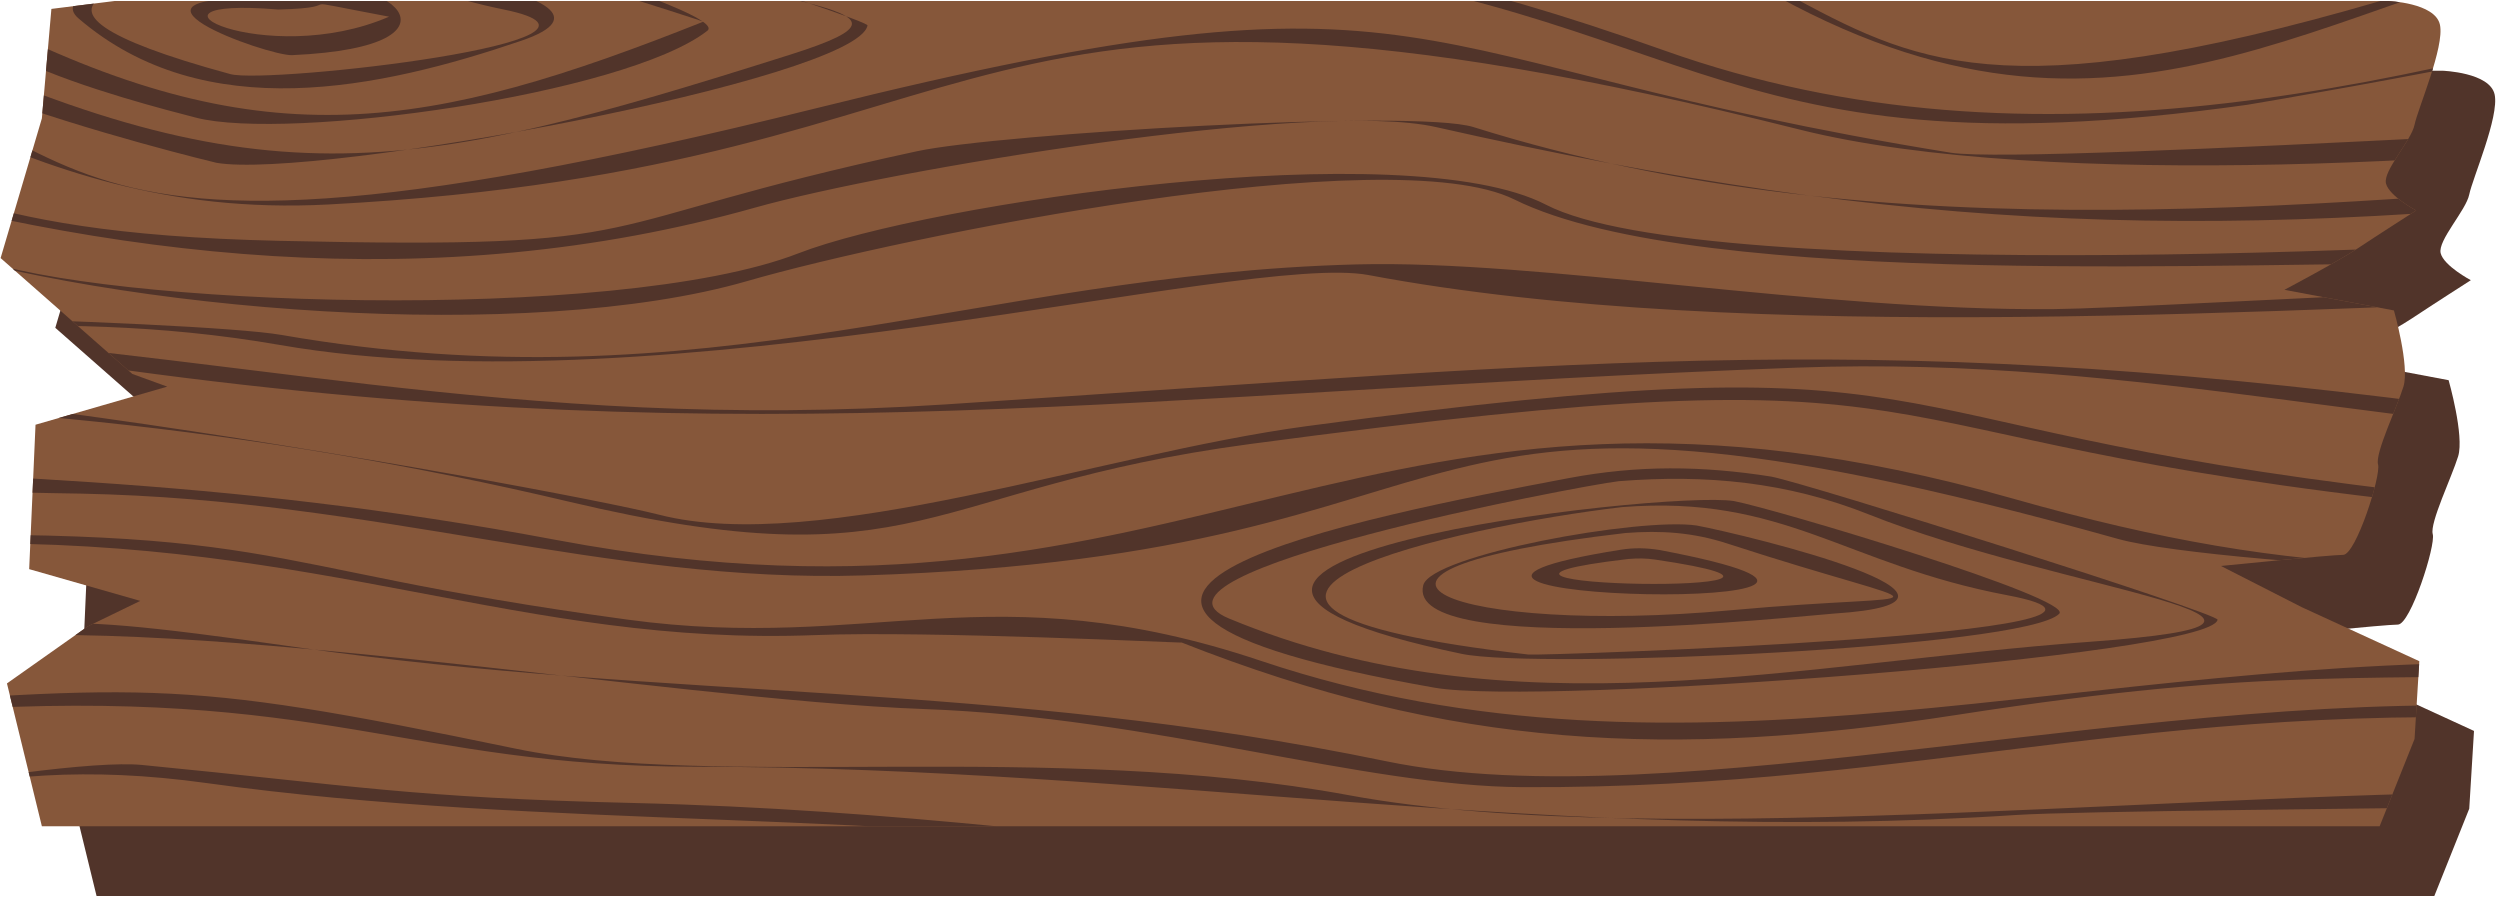 <svg xmlns="http://www.w3.org/2000/svg" xmlns:xlink="http://www.w3.org/1999/xlink" width="1920" zoomAndPan="magnify" viewBox="0 0 1440 516.75" height="689" preserveAspectRatio="xMidYMid meet" version="1.0"><defs><clipPath id="d09b128615"><path d="M 31 40 L 1438 40 L 1438 516.5 L 31 516.5 Z M 31 40 " clip-rule="nonzero"/></clipPath><clipPath id="0f7d2f7981"><path d="M 0.348 0.148 L 1406 0.148 L 1406 476 L 0.348 476 Z M 0.348 0.148 " clip-rule="nonzero"/></clipPath><clipPath id="4a41ca1450"><path d="M 0.348 0.559 L 500 0.559 L 500 95 L 0.348 95 Z M 0.348 0.559 " clip-rule="nonzero"/></clipPath><clipPath id="eb5f1aa710"><path d="M 66.168 0.559 L 1375.242 0.559 C 1375.242 0.559 1402.668 1.473 1405.41 14.27 C 1408.152 27.066 1392.609 62.719 1390.781 71.859 C 1388.953 81.004 1372.5 98.371 1374.328 105.684 C 1376.156 112.996 1391.699 121.227 1391.699 121.227 C 1391.699 121.227 1368.844 135.855 1357.871 143.168 C 1346.902 150.48 1315.824 166.934 1315.824 166.934 L 1378.898 178.816 C 1378.898 178.816 1388.039 210.812 1384.383 222.699 C 1380.727 234.582 1367.93 261.09 1369.758 267.492 C 1371.586 273.891 1356.961 319.598 1349.645 319.598 C 1342.332 319.598 1279.254 325.996 1279.254 325.996 L 1325.875 349.766 L 1393.527 380.848 L 1390.781 425.641 L 1370.672 475.922 L 24.117 475.922 L 4.004 393.645 L 50.629 360.738 L 80.793 346.113 L 16.805 327.828 L 20.461 244.641 L 96.336 222.699 L 76.223 215.387 L 0.348 148.652 L 24.117 68.207 L 29.602 5.129 L 66.164 0.559 Z M 66.168 0.559 " clip-rule="evenodd"/></clipPath><clipPath id="7df62ee019"><path d="M 0.348 0.559 L 409 0.559 L 409 72 L 0.348 72 Z M 0.348 0.559 " clip-rule="nonzero"/></clipPath><clipPath id="6d23cfae0c"><path d="M 66.168 0.559 L 1375.242 0.559 C 1375.242 0.559 1402.668 1.473 1405.41 14.27 C 1408.152 27.066 1392.609 62.719 1390.781 71.859 C 1388.953 81.004 1372.5 98.371 1374.328 105.684 C 1376.156 112.996 1391.699 121.227 1391.699 121.227 C 1391.699 121.227 1368.844 135.855 1357.871 143.168 C 1346.902 150.48 1315.824 166.934 1315.824 166.934 L 1378.898 178.816 C 1378.898 178.816 1388.039 210.812 1384.383 222.699 C 1380.727 234.582 1367.93 261.09 1369.758 267.492 C 1371.586 273.891 1356.961 319.598 1349.645 319.598 C 1342.332 319.598 1279.254 325.996 1279.254 325.996 L 1325.875 349.766 L 1393.527 380.848 L 1390.781 425.641 L 1370.672 475.922 L 24.117 475.922 L 4.004 393.645 L 50.629 360.738 L 80.793 346.113 L 16.805 327.828 L 20.461 244.641 L 96.336 222.699 L 76.223 215.387 L 0.348 148.652 L 24.117 68.207 L 29.602 5.129 L 66.164 0.559 Z M 66.168 0.559 " clip-rule="evenodd"/></clipPath><clipPath id="ce68a1cd05"><path d="M 41 0.559 L 320 0.559 L 320 51 L 41 51 Z M 41 0.559 " clip-rule="nonzero"/></clipPath><clipPath id="71e2a986b2"><path d="M 66.168 0.559 L 1375.242 0.559 C 1375.242 0.559 1402.668 1.473 1405.41 14.27 C 1408.152 27.066 1392.609 62.719 1390.781 71.859 C 1388.953 81.004 1372.5 98.371 1374.328 105.684 C 1376.156 112.996 1391.699 121.227 1391.699 121.227 C 1391.699 121.227 1368.844 135.855 1357.871 143.168 C 1346.902 150.48 1315.824 166.934 1315.824 166.934 L 1378.898 178.816 C 1378.898 178.816 1388.039 210.812 1384.383 222.699 C 1380.727 234.582 1367.93 261.09 1369.758 267.492 C 1371.586 273.891 1356.961 319.598 1349.645 319.598 C 1342.332 319.598 1279.254 325.996 1279.254 325.996 L 1325.875 349.766 L 1393.527 380.848 L 1390.781 425.641 L 1370.672 475.922 L 24.117 475.922 L 4.004 393.645 L 50.629 360.738 L 80.793 346.113 L 16.805 327.828 L 20.461 244.641 L 96.336 222.699 L 76.223 215.387 L 0.348 148.652 L 24.117 68.207 L 29.602 5.129 L 66.164 0.559 Z M 66.168 0.559 " clip-rule="evenodd"/></clipPath><clipPath id="a55ca066a7"><path d="M 109 0.559 L 231 0.559 L 231 32 L 109 32 Z M 109 0.559 " clip-rule="nonzero"/></clipPath><clipPath id="42163c5873"><path d="M 66.168 0.559 L 1375.242 0.559 C 1375.242 0.559 1402.668 1.473 1405.41 14.27 C 1408.152 27.066 1392.609 62.719 1390.781 71.859 C 1388.953 81.004 1372.5 98.371 1374.328 105.684 C 1376.156 112.996 1391.699 121.227 1391.699 121.227 C 1391.699 121.227 1368.844 135.855 1357.871 143.168 C 1346.902 150.48 1315.824 166.934 1315.824 166.934 L 1378.898 178.816 C 1378.898 178.816 1388.039 210.812 1384.383 222.699 C 1380.727 234.582 1367.93 261.09 1369.758 267.492 C 1371.586 273.891 1356.961 319.598 1349.645 319.598 C 1342.332 319.598 1279.254 325.996 1279.254 325.996 L 1325.875 349.766 L 1393.527 380.848 L 1390.781 425.641 L 1370.672 475.922 L 24.117 475.922 L 4.004 393.645 L 50.629 360.738 L 80.793 346.113 L 16.805 327.828 L 20.461 244.641 L 96.336 222.699 L 76.223 215.387 L 0.348 148.652 L 24.117 68.207 L 29.602 5.129 L 66.164 0.559 Z M 66.168 0.559 " clip-rule="evenodd"/></clipPath><clipPath id="ba23fe4246"><path d="M 0.348 0.559 L 1405.812 0.559 L 1405.812 209 L 0.348 209 Z M 0.348 0.559 " clip-rule="nonzero"/></clipPath><clipPath id="47cdb67c16"><path d="M 66.168 0.559 L 1375.242 0.559 C 1375.242 0.559 1402.668 1.473 1405.41 14.27 C 1408.152 27.066 1392.609 62.719 1390.781 71.859 C 1388.953 81.004 1372.5 98.371 1374.328 105.684 C 1376.156 112.996 1391.699 121.227 1391.699 121.227 C 1391.699 121.227 1368.844 135.855 1357.871 143.168 C 1346.902 150.48 1315.824 166.934 1315.824 166.934 L 1378.898 178.816 C 1378.898 178.816 1388.039 210.812 1384.383 222.699 C 1380.727 234.582 1367.93 261.09 1369.758 267.492 C 1371.586 273.891 1356.961 319.598 1349.645 319.598 C 1342.332 319.598 1279.254 325.996 1279.254 325.996 L 1325.875 349.766 L 1393.527 380.848 L 1390.781 425.641 L 1370.672 475.922 L 24.117 475.922 L 4.004 393.645 L 50.629 360.738 L 80.793 346.113 L 16.805 327.828 L 20.461 244.641 L 96.336 222.699 L 76.223 215.387 L 0.348 148.652 L 24.117 68.207 L 29.602 5.129 L 66.164 0.559 Z M 66.168 0.559 " clip-rule="evenodd"/></clipPath><clipPath id="19e8c81add"><path d="M 691 269 L 1278 269 L 1278 399 L 691 399 Z M 691 269 " clip-rule="nonzero"/></clipPath><clipPath id="a80207e7b6"><path d="M 66.168 0.559 L 1375.242 0.559 C 1375.242 0.559 1402.668 1.473 1405.41 14.27 C 1408.152 27.066 1392.609 62.719 1390.781 71.859 C 1388.953 81.004 1372.5 98.371 1374.328 105.684 C 1376.156 112.996 1391.699 121.227 1391.699 121.227 C 1391.699 121.227 1368.844 135.855 1357.871 143.168 C 1346.902 150.48 1315.824 166.934 1315.824 166.934 L 1378.898 178.816 C 1378.898 178.816 1388.039 210.812 1384.383 222.699 C 1380.727 234.582 1367.93 261.09 1369.758 267.492 C 1371.586 273.891 1356.961 319.598 1349.645 319.598 C 1342.332 319.598 1279.254 325.996 1279.254 325.996 L 1325.875 349.766 L 1393.527 380.848 L 1390.781 425.641 L 1370.672 475.922 L 24.117 475.922 L 4.004 393.645 L 50.629 360.738 L 80.793 346.113 L 16.805 327.828 L 20.461 244.641 L 96.336 222.699 L 76.223 215.387 L 0.348 148.652 L 24.117 68.207 L 29.602 5.129 L 66.164 0.559 Z M 66.168 0.559 " clip-rule="evenodd"/></clipPath><clipPath id="185bd254ac"><path d="M 755 287 L 1187 287 L 1187 380 L 755 380 Z M 755 287 " clip-rule="nonzero"/></clipPath><clipPath id="60630b3c02"><path d="M 66.168 0.559 L 1375.242 0.559 C 1375.242 0.559 1402.668 1.473 1405.41 14.27 C 1408.152 27.066 1392.609 62.719 1390.781 71.859 C 1388.953 81.004 1372.5 98.371 1374.328 105.684 C 1376.156 112.996 1391.699 121.227 1391.699 121.227 C 1391.699 121.227 1368.844 135.855 1357.871 143.168 C 1346.902 150.48 1315.824 166.934 1315.824 166.934 L 1378.898 178.816 C 1378.898 178.816 1388.039 210.812 1384.383 222.699 C 1380.727 234.582 1367.93 261.09 1369.758 267.492 C 1371.586 273.891 1356.961 319.598 1349.645 319.598 C 1342.332 319.598 1279.254 325.996 1279.254 325.996 L 1325.875 349.766 L 1393.527 380.848 L 1390.781 425.641 L 1370.672 475.922 L 24.117 475.922 L 4.004 393.645 L 50.629 360.738 L 80.793 346.113 L 16.805 327.828 L 20.461 244.641 L 96.336 222.699 L 76.223 215.387 L 0.348 148.652 L 24.117 68.207 L 29.602 5.129 L 66.164 0.559 Z M 66.168 0.559 " clip-rule="evenodd"/></clipPath><clipPath id="daa4d0cdff"><path d="M 819 302 L 1094 302 L 1094 362 L 819 362 Z M 819 302 " clip-rule="nonzero"/></clipPath><clipPath id="36614bea4e"><path d="M 66.168 0.559 L 1375.242 0.559 C 1375.242 0.559 1402.668 1.473 1405.41 14.27 C 1408.152 27.066 1392.609 62.719 1390.781 71.859 C 1388.953 81.004 1372.5 98.371 1374.328 105.684 C 1376.156 112.996 1391.699 121.227 1391.699 121.227 C 1391.699 121.227 1368.844 135.855 1357.871 143.168 C 1346.902 150.48 1315.824 166.934 1315.824 166.934 L 1378.898 178.816 C 1378.898 178.816 1388.039 210.812 1384.383 222.699 C 1380.727 234.582 1367.93 261.09 1369.758 267.492 C 1371.586 273.891 1356.961 319.598 1349.645 319.598 C 1342.332 319.598 1279.254 325.996 1279.254 325.996 L 1325.875 349.766 L 1393.527 380.848 L 1390.781 425.641 L 1370.672 475.922 L 24.117 475.922 L 4.004 393.645 L 50.629 360.738 L 80.793 346.113 L 16.805 327.828 L 20.461 244.641 L 96.336 222.699 L 76.223 215.387 L 0.348 148.652 L 24.117 68.207 L 29.602 5.129 L 66.164 0.559 Z M 66.168 0.559 " clip-rule="evenodd"/></clipPath><clipPath id="4573a54eba"><path d="M 882 315 L 1013 315 L 1013 343 L 882 343 Z M 882 315 " clip-rule="nonzero"/></clipPath><clipPath id="eaaa9adb8c"><path d="M 66.168 0.559 L 1375.242 0.559 C 1375.242 0.559 1402.668 1.473 1405.41 14.27 C 1408.152 27.066 1392.609 62.719 1390.781 71.859 C 1388.953 81.004 1372.5 98.371 1374.328 105.684 C 1376.156 112.996 1391.699 121.227 1391.699 121.227 C 1391.699 121.227 1368.844 135.855 1357.871 143.168 C 1346.902 150.48 1315.824 166.934 1315.824 166.934 L 1378.898 178.816 C 1378.898 178.816 1388.039 210.812 1384.383 222.699 C 1380.727 234.582 1367.93 261.09 1369.758 267.492 C 1371.586 273.891 1356.961 319.598 1349.645 319.598 C 1342.332 319.598 1279.254 325.996 1279.254 325.996 L 1325.875 349.766 L 1393.527 380.848 L 1390.781 425.641 L 1370.672 475.922 L 24.117 475.922 L 4.004 393.645 L 50.629 360.738 L 80.793 346.113 L 16.805 327.828 L 20.461 244.641 L 96.336 222.699 L 76.223 215.387 L 0.348 148.652 L 24.117 68.207 L 29.602 5.129 L 66.164 0.559 Z M 66.168 0.559 " clip-rule="evenodd"/></clipPath><clipPath id="570fce1424"><path d="M 0.348 255 L 1405.812 255 L 1405.812 475.945 L 0.348 475.945 Z M 0.348 255 " clip-rule="nonzero"/></clipPath><clipPath id="2519d722db"><path d="M 66.168 0.559 L 1375.242 0.559 C 1375.242 0.559 1402.668 1.473 1405.41 14.27 C 1408.152 27.066 1392.609 62.719 1390.781 71.859 C 1388.953 81.004 1372.5 98.371 1374.328 105.684 C 1376.156 112.996 1391.699 121.227 1391.699 121.227 C 1391.699 121.227 1368.844 135.855 1357.871 143.168 C 1346.902 150.48 1315.824 166.934 1315.824 166.934 L 1378.898 178.816 C 1378.898 178.816 1388.039 210.812 1384.383 222.699 C 1380.727 234.582 1367.93 261.09 1369.758 267.492 C 1371.586 273.891 1356.961 319.598 1349.645 319.598 C 1342.332 319.598 1279.254 325.996 1279.254 325.996 L 1325.875 349.766 L 1393.527 380.848 L 1390.781 425.641 L 1370.672 475.922 L 24.117 475.922 L 4.004 393.645 L 50.629 360.738 L 80.793 346.113 L 16.805 327.828 L 20.461 244.641 L 96.336 222.699 L 76.223 215.387 L 0.348 148.652 L 24.117 68.207 L 29.602 5.129 L 66.164 0.559 Z M 66.168 0.559 " clip-rule="evenodd"/></clipPath><clipPath id="6280533669"><path d="M 0.348 187 L 1405.812 187 L 1405.812 252 L 0.348 252 Z M 0.348 187 " clip-rule="nonzero"/></clipPath><clipPath id="707332417a"><path d="M 66.168 0.559 L 1375.242 0.559 C 1375.242 0.559 1402.668 1.473 1405.41 14.27 C 1408.152 27.066 1392.609 62.719 1390.781 71.859 C 1388.953 81.004 1372.5 98.371 1374.328 105.684 C 1376.156 112.996 1391.699 121.227 1391.699 121.227 C 1391.699 121.227 1368.844 135.855 1357.871 143.168 C 1346.902 150.48 1315.824 166.934 1315.824 166.934 L 1378.898 178.816 C 1378.898 178.816 1388.039 210.812 1384.383 222.699 C 1380.727 234.582 1367.93 261.09 1369.758 267.492 C 1371.586 273.891 1356.961 319.598 1349.645 319.598 C 1342.332 319.598 1279.254 325.996 1279.254 325.996 L 1325.875 349.766 L 1393.527 380.848 L 1390.781 425.641 L 1370.672 475.922 L 24.117 475.922 L 4.004 393.645 L 50.629 360.738 L 80.793 346.113 L 16.805 327.828 L 20.461 244.641 L 96.336 222.699 L 76.223 215.387 L 0.348 148.652 L 24.117 68.207 L 29.602 5.129 L 66.164 0.559 Z M 66.168 0.559 " clip-rule="evenodd"/></clipPath><clipPath id="80e59f1d8c"><path d="M 0.348 219 L 1405.812 219 L 1405.812 308 L 0.348 308 Z M 0.348 219 " clip-rule="nonzero"/></clipPath><clipPath id="e417f02d52"><path d="M 66.168 0.559 L 1375.242 0.559 C 1375.242 0.559 1402.668 1.473 1405.41 14.27 C 1408.152 27.066 1392.609 62.719 1390.781 71.859 C 1388.953 81.004 1372.5 98.371 1374.328 105.684 C 1376.156 112.996 1391.699 121.227 1391.699 121.227 C 1391.699 121.227 1368.844 135.855 1357.871 143.168 C 1346.902 150.48 1315.824 166.934 1315.824 166.934 L 1378.898 178.816 C 1378.898 178.816 1388.039 210.812 1384.383 222.699 C 1380.727 234.582 1367.93 261.09 1369.758 267.492 C 1371.586 273.891 1356.961 319.598 1349.645 319.598 C 1342.332 319.598 1279.254 325.996 1279.254 325.996 L 1325.875 349.766 L 1393.527 380.848 L 1390.781 425.641 L 1370.672 475.922 L 24.117 475.922 L 4.004 393.645 L 50.629 360.738 L 80.793 346.113 L 16.805 327.828 L 20.461 244.641 L 96.336 222.699 L 76.223 215.387 L 0.348 148.652 L 24.117 68.207 L 29.602 5.129 L 66.164 0.559 Z M 66.168 0.559 " clip-rule="evenodd"/></clipPath></defs><g clip-path="url(#d09b128615)"><path fill="#51342a" d="M 97.668 40.727 L 1406.742 40.727 C 1406.742 40.727 1434.168 41.641 1436.91 54.438 C 1439.656 67.234 1424.113 102.887 1422.285 112.027 C 1420.457 121.172 1404 138.543 1405.828 145.855 C 1407.66 153.168 1423.199 161.395 1423.199 161.395 C 1423.199 161.395 1400.344 176.023 1389.375 183.336 C 1378.406 190.648 1347.324 207.102 1347.324 207.102 L 1410.402 218.988 C 1410.402 218.988 1419.539 250.984 1415.887 262.867 C 1412.23 274.75 1399.434 301.258 1401.262 307.66 C 1403.09 314.059 1388.461 359.766 1381.148 359.766 C 1373.832 359.766 1310.758 366.168 1310.758 366.168 L 1357.379 389.934 L 1425.027 421.016 L 1422.285 465.809 L 1402.172 516.09 L 55.617 516.09 L 35.508 433.816 L 82.129 400.906 L 112.297 386.281 L 48.305 367.996 L 51.961 284.809 L 127.836 262.867 L 107.727 255.555 L 31.852 188.82 L 55.617 108.375 L 61.105 45.297 Z M 97.668 40.727 " fill-opacity="1" fill-rule="evenodd"/></g><g clip-path="url(#0f7d2f7981)"><path fill="#86573a" d="M 66.168 0.559 L 1375.242 0.559 C 1375.242 0.559 1402.668 1.473 1405.41 14.27 C 1408.152 27.066 1392.609 62.719 1390.781 71.859 C 1388.953 81.004 1372.5 98.371 1374.328 105.684 C 1376.156 112.996 1391.699 121.227 1391.699 121.227 C 1391.699 121.227 1368.844 135.855 1357.871 143.168 C 1346.902 150.48 1315.824 166.934 1315.824 166.934 L 1378.898 178.816 C 1378.898 178.816 1388.039 210.812 1384.383 222.699 C 1380.727 234.582 1367.93 261.09 1369.758 267.492 C 1371.586 273.891 1356.961 319.598 1349.645 319.598 C 1342.332 319.598 1279.254 325.996 1279.254 325.996 L 1325.875 349.766 L 1393.527 380.848 L 1390.781 425.641 L 1370.672 475.922 L 24.117 475.922 L 4.004 393.645 L 50.629 360.738 L 80.793 346.113 L 16.805 327.828 L 20.461 244.641 L 96.336 222.699 L 76.223 215.387 L 0.348 148.652 L 24.117 68.207 L 29.602 5.129 L 66.164 0.559 Z M 66.168 0.559 " fill-opacity="1" fill-rule="evenodd"/></g><g clip-path="url(#4a41ca1450)"><g clip-path="url(#eb5f1aa710)"><path fill="#51342a" d="M 242.551 -67.805 C 263.582 -63.816 500.406 10.938 499.684 14.672 C 493.633 45.895 181.316 103.566 124.703 93.781 C 123.668 93.602 -163.699 24.363 -64.781 -13.848 C 12.086 -43.539 153.543 -81.848 234.59 -69.059 Z M 154.801 -65.156 C 129.758 -62.246 -124.613 -11.973 -72.508 12.934 C 149.043 118.816 232 102.129 455.434 31.395 C 552.145 0.781 433.449 7.578 298.961 -45.938 C 251.547 -64.801 205.18 -69.129 154.801 -65.156 Z M 154.801 -65.156 " fill-opacity="1" fill-rule="nonzero"/></g></g><g clip-path="url(#7df62ee019)"><g clip-path="url(#6d23cfae0c)"><path fill="#51342a" d="M 221.168 -47.031 C 244.754 -43.59 420.926 7.215 407.434 17.723 C 360.055 54.637 165.578 81.445 112.824 67.758 C 82.32 59.844 -88.234 16.746 13.895 -14.977 C 80.91 -35.797 150.336 -55 221.168 -47.031 Z M 159.43 -41.859 C 135.934 -40.043 -57.238 -13.062 -2.762 14.055 C 153.32 91.762 247.102 75.355 405.02 12.523 C 405.863 12.188 281.164 -27.094 244.199 -36.68 C 215.391 -44.148 188.746 -43.844 159.43 -41.859 Z M 159.43 -41.859 " fill-opacity="1" fill-rule="nonzero"/></g></g><g clip-path="url(#ce68a1cd05)"><g clip-path="url(#71e2a986b2)"><path fill="#51342a" d="M 177.141 -25.465 C 177.75 -25.512 380.898 -3.996 300.199 23.5 C 219.023 51.156 117.762 72.961 45.238 10.613 C 18.598 -12.289 160.121 -23.914 177.141 -25.465 Z M 160.879 -18.238 C 82.121 -14.48 -22.25 0.559 132.688 42.688 C 154.348 48.582 377.281 23.305 290.336 5.516 C 219.473 -8.984 243.906 -23.16 160.879 -18.238 Z M 160.879 -18.238 " fill-opacity="1" fill-rule="nonzero"/></g></g><g clip-path="url(#a55ca066a7)"><g clip-path="url(#42163c5873)"><path fill="#51342a" d="M 172.191 -3.676 C 218.766 -19.535 278.52 26.809 168.258 31.766 C 154.422 32.387 48.91 -5.258 160.441 -0.371 C 163.469 -0.242 169.312 -2.641 172.191 -3.676 Z M 160.27 5.484 C 67.363 -2.23 153.203 40.301 224.113 9.613 C 158.688 -2.699 206.191 4.379 160.27 5.484 Z M 160.27 5.484 " fill-opacity="1" fill-rule="nonzero"/></g></g><g clip-path="url(#ba23fe4246)"><g clip-path="url(#47cdb67c16)"><path fill="#51342a" d="M 1511.418 -94.699 C 1300.492 -51.234 1318.199 53.594 1027.938 -47.762 C 819.383 -120.586 696.598 -114.07 487.113 -137.871 C 215.793 -168.691 71.215 -167.309 -216.805 -163.918 C -216.805 -192.414 252.266 -166.867 358.273 -155.773 C 536.641 -137.105 846.438 -120.852 992.836 -66.613 C 1366.105 71.676 1309.402 -99.262 1606.836 -105.137 C 1606.836 -94.625 1528.184 -96.887 1511.418 -94.699 Z M 40.121 -135.094 C 245.762 -133.648 447.289 -70.09 681.719 -73.496 C 1174.32 -80.656 934.848 153.035 1485.465 -36.039 C 1522.918 -48.902 1709.125 -73.152 1540.238 -43.762 C 1344.641 -9.727 1230.02 111.043 1023.586 -2.074 C 854.578 -94.684 610.707 -57.555 399.605 -86.078 C 193.434 -113.938 142.844 -131.336 -63.688 -120.855 C -266.98 -110.543 -277.523 -115.898 -64.043 -126.695 C -28.383 -128.504 4.805 -132.02 40.121 -135.094 Z M 1294.41 60.367 C 974.41 105.246 976.316 -4.047 682.574 -26.617 C 496.855 -40.891 332.094 -74.41 155.965 -87.578 C 86.441 -92.777 -216.805 -15.082 -216.805 -26.676 C 171.836 -96.555 51.039 -117.422 454.691 -52.652 C 683.684 -15.91 719.617 -56.008 958.637 29.074 C 1172.781 105.305 1390.348 48.449 1606.836 -14.383 C 1606.836 7.059 1321.34 55.906 1294.41 60.367 Z M -179.57 14.758 C 83.516 51.699 -45.434 190.641 469.93 62.395 C 836.168 -28.742 796.457 35.152 1123.527 87.938 C 1171.43 95.672 1678.707 61.418 1596.617 72.887 C 1448.891 93.523 1177.078 109.898 1036.82 74.691 C 533.527 -51.637 597.555 96.281 189.188 117.777 C 0.332 127.719 -79.641 12.723 -216.805 20.121 C -216.805 8.535 -189.055 13.949 -179.57 14.758 Z M 1564.605 106.953 C 1280.785 140.059 1102.109 135.398 827.066 73.184 C 756.734 57.281 512.473 97.711 434.852 119.598 C 251.023 171.422 62.352 150.094 -117.035 95.723 C -136.301 89.883 -300.848 60.988 -162.91 79.777 C -32.977 97.473 -32.457 134.328 161.012 138.719 C 387.996 143.871 328.418 130.254 528.078 87.133 C 575.008 76.996 815.168 62.648 848.785 73.215 C 1086.488 147.93 1344.34 117.012 1587.637 98.844 C 1645.215 94.547 1577.086 105.551 1564.605 106.953 Z M -14.922 148.172 C 56.742 176.184 354.48 186.867 459.914 145.902 C 534.133 117.062 810.016 76.324 890.555 117.945 C 981.527 164.961 1446.105 143.93 1577.004 130.32 C 1682.102 119.395 1462.121 152.172 1424.699 151.727 C 1299.266 150.25 979.672 168.051 872.27 114.902 C 800.746 79.512 519.766 136.016 430.387 161.895 C 304.898 198.227 68.844 179.883 -58.809 138.133 C -81.34 130.762 -336.465 90.426 -159.398 110.52 C -105.344 116.652 -64.77 128.344 -14.922 148.172 Z M 1543.551 170.203 C 1316.836 177.875 1005.836 199.391 788.293 158.438 C 716.707 144.965 382.172 237.176 161.199 198.699 C 20.324 174.168 -87.203 199.754 -216.805 186.195 C -216.805 175.66 113.543 184.457 162.176 192.926 C 407.234 235.594 562.699 157.98 781.434 152.293 C 887.316 149.539 1047.242 179.277 1183.113 178.047 C 1244.117 177.492 1606.836 153.977 1606.836 168.109 C 1585.734 168.746 1564.645 169.477 1543.551 170.203 Z M 1543.551 170.203 " fill-opacity="1" fill-rule="nonzero"/></g></g><g clip-path="url(#19e8c81add)"><g clip-path="url(#a80207e7b6)"><path fill="#51342a" d="M 1020.188 274.512 C 1041.223 278.5 1278.043 353.254 1277.324 356.984 C 1273.258 377.996 886.574 406.75 826.258 396.109 C 538.57 345.363 784.52 297.938 903.504 275.41 C 943.348 267.871 980.301 268.219 1020.188 274.512 Z M 932.441 277.16 C 909.137 279.867 645.09 330.211 707.941 356.273 C 869.965 423.469 1035.336 381.891 1203.672 369.676 C 1367.707 357.773 1187.805 340.629 1076.602 296.379 C 1029.184 277.512 982.816 273.188 932.441 277.16 Z M 932.441 277.16 " fill-opacity="1" fill-rule="nonzero"/></g></g><g clip-path="url(#185bd254ac)"><g clip-path="url(#60630b3c02)"><path fill="#51342a" d="M 998.746 288.605 C 1022.316 293.074 1194.762 344.637 1186.113 353.531 C 1167 373.184 885.422 385.703 841.98 376.629 C 593.082 324.629 957.605 282.109 998.746 288.605 Z M 934.312 292.094 C 842.25 302.781 632.496 348.59 880.449 377.02 C 887.621 377.844 1272.461 364.824 1156.234 342.859 C 1062.598 325.16 1027.746 284.727 934.312 292.094 Z M 934.312 292.094 " fill-opacity="1" fill-rule="nonzero"/></g></g><g clip-path="url(#daa4d0cdff)"><g clip-path="url(#36614bea4e)"><path fill="#51342a" d="M 977.301 302.699 C 1007.312 308.391 1163.168 346.445 1056.379 353.422 C 1039.75 354.512 808.734 379.898 819.797 337.074 C 824.285 319.699 944.457 297.824 977.301 302.699 Z M 936.184 307.027 C 738.969 329.949 839.168 365.957 996.977 351.5 C 1121.035 340.141 1122.852 354.707 995.07 313.109 C 975.297 306.672 956.738 305.402 936.184 307.027 Z M 936.184 307.027 " fill-opacity="1" fill-rule="nonzero"/></g></g><g clip-path="url(#4573a54eba)"><g clip-path="url(#eaaa9adb8c)"><path fill="#51342a" d="M 955.859 316.793 C 1155.906 354.684 743.914 346.855 933.527 316.645 C 941.176 315.422 948.23 315.59 955.859 316.793 Z M 938.051 321.957 C 794.289 338.734 1095.625 343.273 953.348 322.32 C 947.992 321.535 943.414 321.531 938.051 321.957 Z M 938.051 321.957 " fill-opacity="1" fill-rule="nonzero"/></g></g><g clip-path="url(#570fce1424)"><g clip-path="url(#2519d722db)"><path fill="#51342a" d="M 1220.426 310.535 C 778.914 187.062 884.43 319.293 497.469 331.441 C 349.23 336.098 218.156 287.762 46.969 284.336 C 29.965 283.992 -216.805 280.793 -216.805 265.363 C -19.926 274.168 125.172 274.34 320.777 311.082 C 692.137 380.844 785.203 180.703 1159.727 287.266 C 1331.133 336.031 1426.219 330.438 1606.836 314.668 C 1606.836 344.133 1278.02 326.434 1220.426 310.535 Z M -126.328 309.75 C 173.547 301.043 129.594 325.359 361.355 356.883 C 502.203 376.039 570.891 328.535 726.344 380.668 C 972.441 463.195 1203.188 375.395 1473.344 381.977 C 1535.414 383.488 1702.977 380.754 1526.168 387.309 C 1358.141 393.535 1311.262 383.203 1127.309 411.75 C 962.703 437.297 835.473 431.227 680.668 370.105 C 681.516 370.43 534.477 363.27 469.773 365.809 C 300.305 372.453 186.789 310.188 -24.312 313.09 C -25.336 313.102 -347.836 314.473 -162.07 310.633 C -150.156 310.391 -138.242 310.094 -126.328 309.75 Z M 1512.855 417.125 C 1251.23 397.715 1113.113 454.504 876.992 453.402 C 785.32 452.973 664.105 413.195 532.566 408.426 C 382.801 402.992 86.586 349.863 -44.961 370.445 C -101.223 379.25 -354.379 384.043 -122.953 372.613 C 52.16 363.969 -10.844 346.781 170.684 372.758 C 386.434 403.633 573.707 391.891 798.375 438.461 C 963.969 472.785 1247.293 393.266 1469.664 408.152 C 1532.613 412.371 1701.98 431.402 1526.027 418.117 Z M -136.055 410.367 C 87.184 394.664 94.504 389.219 296.828 431.191 C 411.922 455.066 604.996 426.223 777.148 458.074 C 958.574 491.641 1288.559 451.871 1501.539 456.523 C 1849.164 464.113 1230.656 464.848 1160.984 469.449 C 895.148 487.008 665.941 441.805 400.711 441.637 C 233.707 441.523 186.102 395.297 -31.031 409.062 C -42.109 409.766 -216.805 427.98 -216.805 416.082 C -189.887 414.188 -162.969 412.273 -136.055 410.367 Z M 1326.309 496.961 C 1096.246 503.531 944.32 533.047 708.02 495.473 C 519.273 465.461 315.066 478.254 119.059 451.055 C -21.004 431.625 -83.113 473.109 -216.805 497.102 C -216.805 482.477 28.742 435.449 81.785 440.613 C 204.336 452.539 236.574 459.449 364.152 462.5 C 667.695 469.762 868.898 533.715 1187.301 498.43 C 1235.039 493.141 1606.836 479.176 1606.836 495.797 C 1513.164 494.621 1419.973 494.879 1326.309 496.961 Z M -181.984 524.859 C -4.582 511.973 -15.73 462.457 168.742 501.742 C 318.5 533.637 583.586 499.934 777.059 525.527 C 1058.094 562.703 1256.098 535.203 1529.684 536.215 C 1560.176 536.328 1670.52 546.348 1554.773 542.465 C 1296.812 533.816 992.719 580.785 729.523 523.816 C 575.18 490.41 343.375 544.207 105.367 491.668 C 48.758 479.172 -216.805 553.578 -216.805 525.98 C -205.094 525.219 -193.738 525.148 -181.984 524.859 Z M 1516.508 569.961 C 1322.148 582.41 1099.008 600.746 909 580.984 C 678.922 557.062 467.781 577.617 232.273 559.133 C 16.258 542.184 -23.891 549.02 -216.805 572.523 C -216.805 546.582 85.445 543.504 99.23 544.203 C 329.117 555.84 460.27 566.301 692.234 562.07 C 896.613 558.34 989.758 599.926 1222.699 577.406 C 1272.559 572.582 1606.836 548.207 1606.836 577.832 C 1573.789 571.82 1550.207 567.16 1516.508 569.961 Z M 1516.508 569.961 " fill-opacity="1" fill-rule="nonzero"/></g></g><g clip-path="url(#6280533669)"><g clip-path="url(#707332417a)"><path fill="#51342a" d="M -108.945 188.578 C 130.031 200.449 292.383 249.422 544.344 232.957 C 931.719 207.641 1083.27 188.387 1441.715 237.555 C 1459.293 239.965 1723.809 247.602 1556.02 251.102 C 1401.934 254.316 1234.547 204.301 1034.848 211.766 C 658.957 225.828 438.461 263.145 72.953 213.258 C 24.43 206.633 -405.246 183.711 -108.945 188.578 Z M -108.945 188.578 " fill-opacity="1" fill-rule="nonzero"/></g></g><g clip-path="url(#80e59f1d8c)"><g clip-path="url(#e417f02d52)"><path fill="#51342a" d="M 1405.98 290.809 C 1037.691 251.695 1152.496 197.969 720.312 255.719 C 531.176 280.992 531.758 337.355 327.191 288.848 C 153.258 247.602 -40.574 226.266 -216.805 233.215 C -216.805 184.742 316.426 280.32 379.805 296.512 C 471.438 319.922 633.254 261.562 752.398 245.5 C 1140.16 193.227 1053.621 244.176 1386.039 282.863 C 1420.082 286.82 1759.312 281.316 1531.812 291.789 C 1487.918 293.809 1449.832 293.867 1405.98 290.809 Z M 1405.98 290.809 " fill-opacity="1" fill-rule="nonzero"/></g></g></svg>